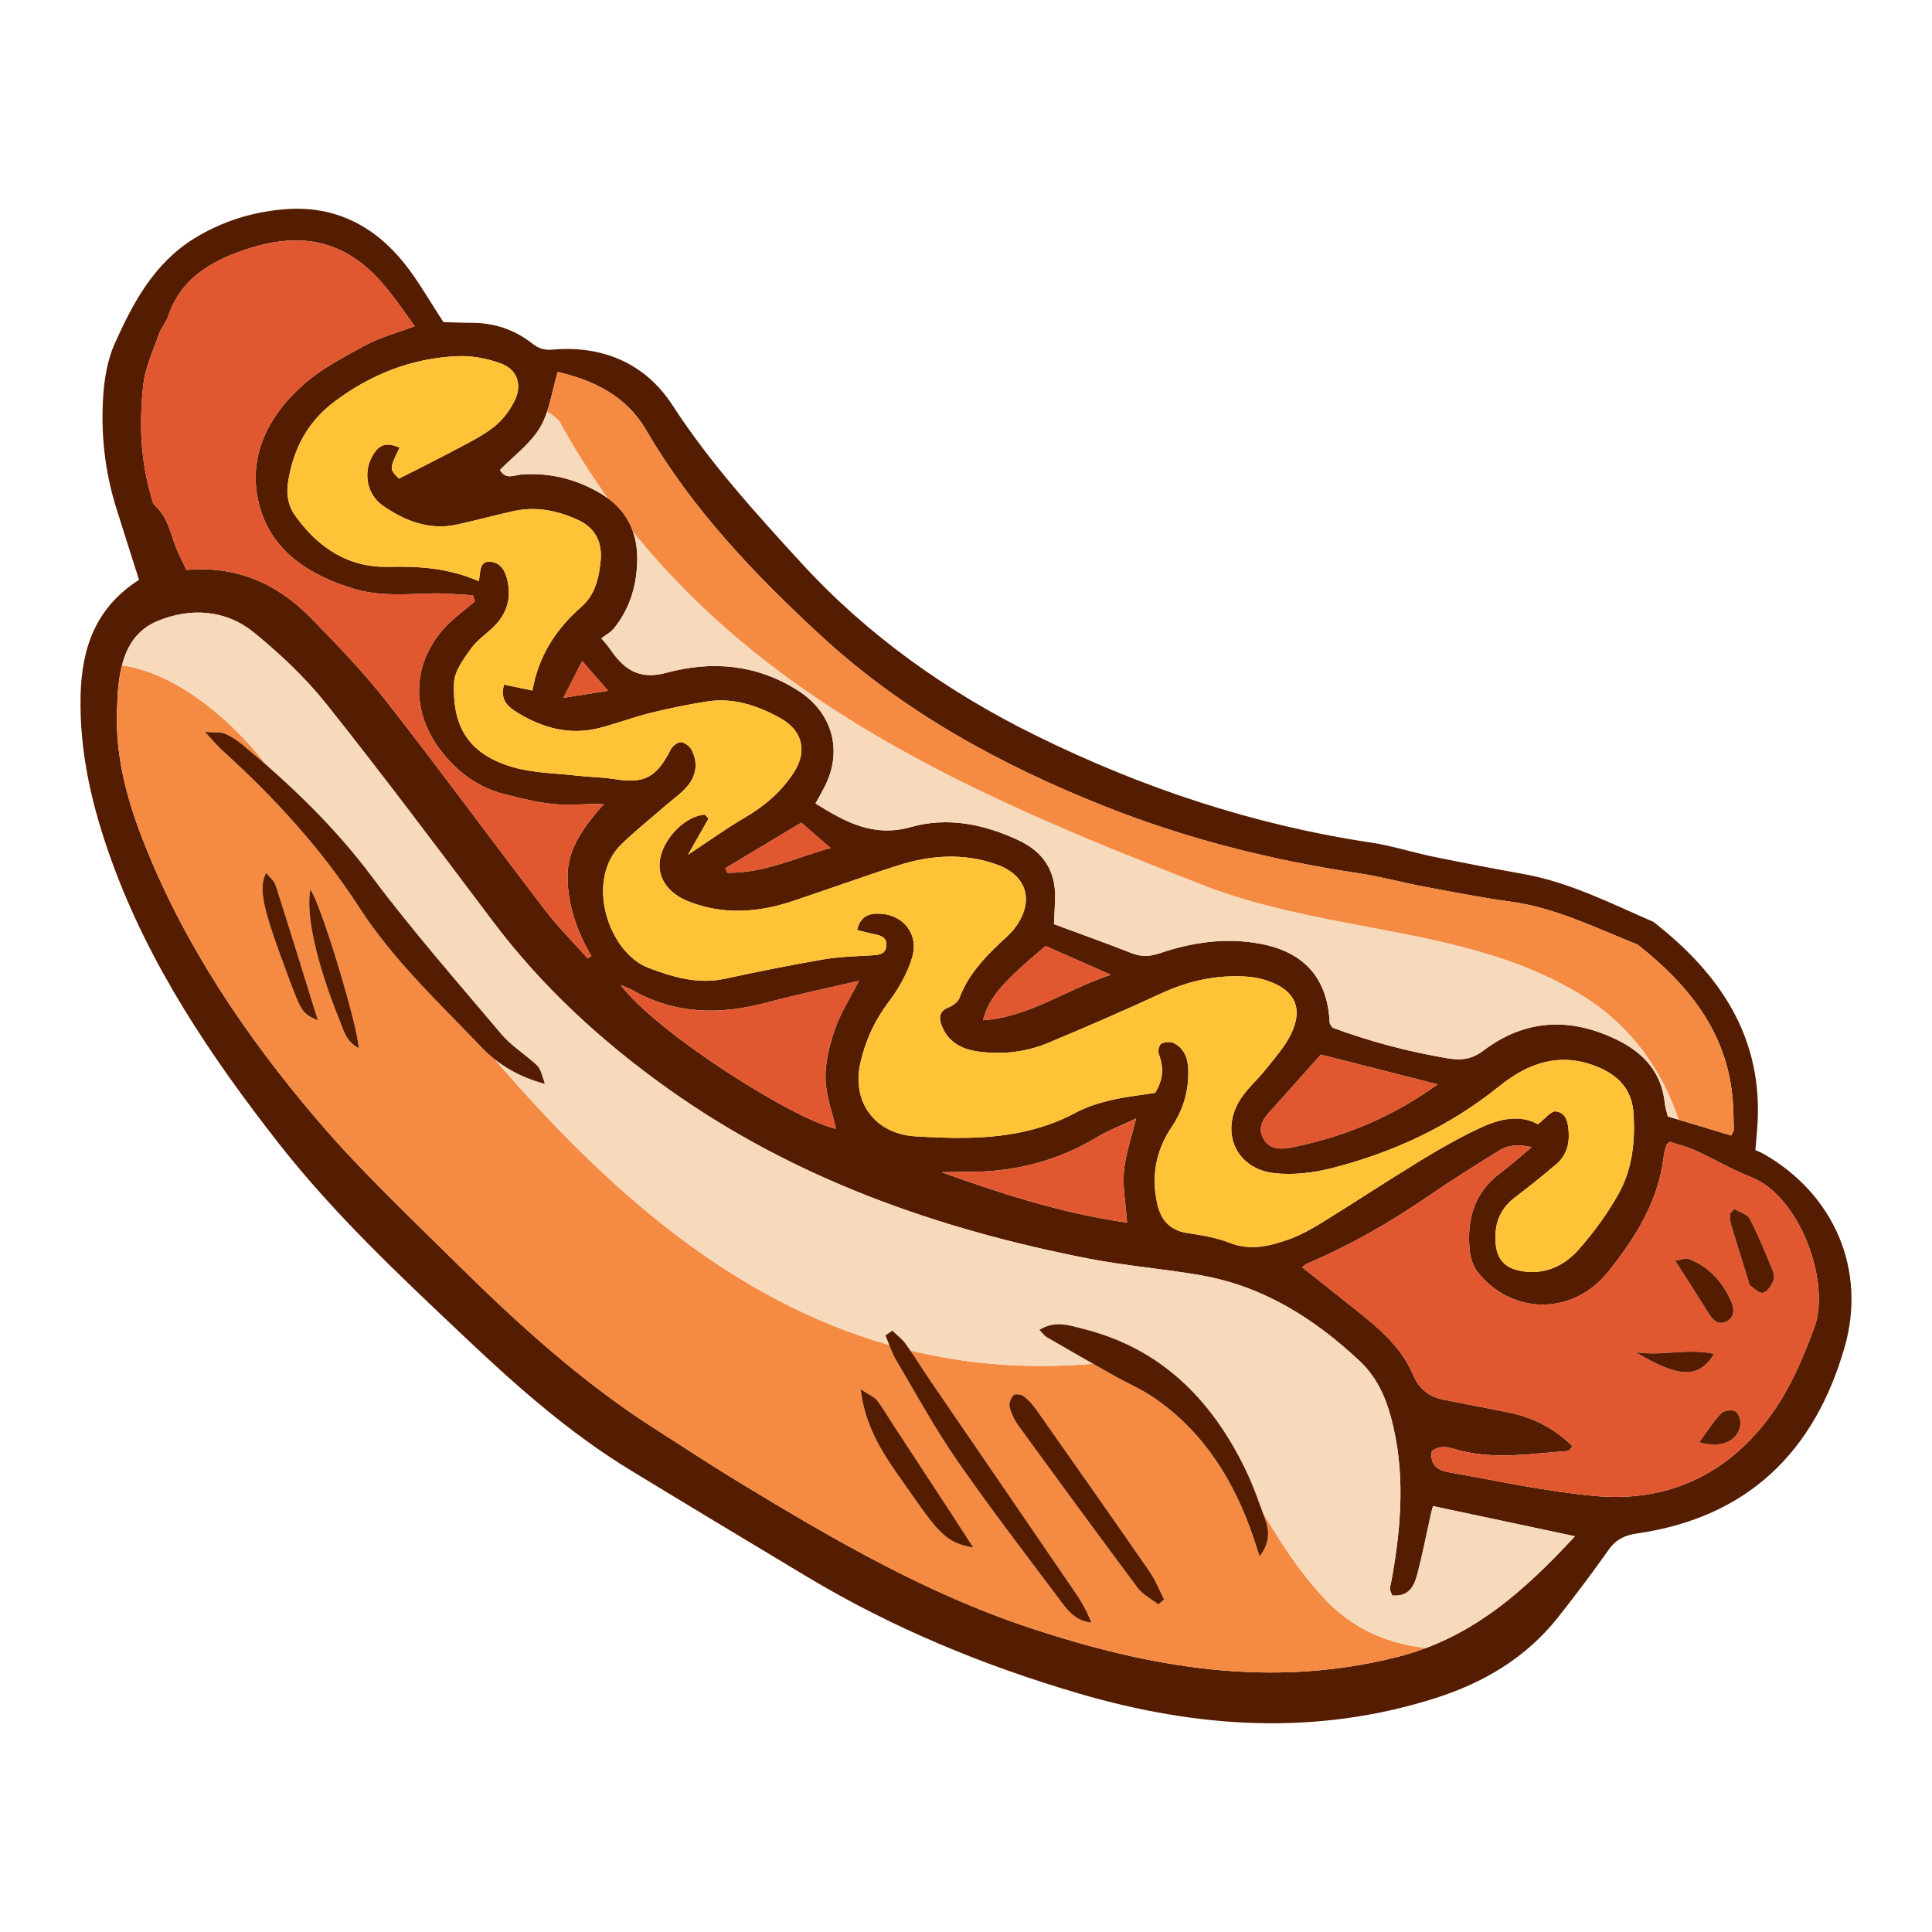 <?xml version="1.0" encoding="utf-8"?>
<!-- Generator: Adobe Illustrator 23.0.3, SVG Export Plug-In . SVG Version: 6.00 Build 0)  -->
<svg version="1.1" id="Layer_1" xmlns="http://www.w3.org/2000/svg" xmlns:xlink="http://www.w3.org/1999/xlink" x="0px" y="0px"
	 viewBox="0 0 1200 1200" enable-background="new 0 0 1200 1200" xml:space="preserve">
<g>
	<path fill="#541C00" d="M86.36,360.148c-5.012-15.799-9.699-30.36-14.249-44.964c-7.082-22.731-9.597-46.133-7.967-69.737
		c0.747-10.823,2.725-22.204,7.107-32.007c11.381-25.461,24.507-50.018,49.571-65.443c17.591-10.825,36.953-16.647,57.096-18.106
		c29.882-2.165,54.399,10.257,72.942,33.346c8.959,11.156,16.011,23.845,24.584,36.837c5.104,0.132,11.241,0.412,17.379,0.423
		c13.926,0.025,26.538,4.091,37.46,12.66c3.989,3.13,7.435,4.49,12.886,4.003c31.288-2.795,57.759,8.688,74.503,34.513
		c23.182,35.754,51.504,66.849,80.014,97.979c41.382,45.184,90.615,79.982,145.292,106.99
		c66.223,32.712,135.646,55.795,208.929,66.76c12.757,1.909,25.172,6,37.844,8.604c18.772,3.858,37.598,7.479,56.462,10.855
		c28.708,5.137,54.412,18.295,80.771,29.735c41.578,32.425,68.578,72.216,64.499,127.698c-0.313,4.249-0.701,8.493-1.164,14.06
		c1.631,0.748,3.453,1.419,5.116,2.368c43.639,24.929,64.085,71.782,50.312,119.93c-18.595,65.008-60.144,105.786-128.638,115.747
		c-7.671,1.116-13.24,3.566-17.828,10.028c-10.27,14.468-20.891,28.715-31.95,42.59c-19.782,24.821-45.974,40.227-75.852,49.737
		c-74.026,23.562-147.794,18.636-221.195-2.836c-59.199-17.317-115.884-40.7-168.894-72.505
		c-36.63-21.978-73.239-43.993-109.723-66.211c-37.547-22.866-70.346-51.835-102.095-81.857
		c-40.801-38.581-81.903-77.007-116.639-121.411c-42.139-53.866-80.141-110.393-103.59-175.191
		c-11.939-32.99-20.112-67.015-19.288-102.721C50.74,402.448,59.407,377.365,86.36,360.148z M864.681,990.975
		c-0.807-2.324-1.463-3.261-1.365-4.111c0.271-2.354,0.898-4.664,1.312-7.003c5.893-33.344,8.28-66.591-0.771-99.902
		c-3.624-13.337-9.288-25.145-19.405-34.647c-28.188-26.473-60.011-46.461-98.685-53.228c-23.132-4.047-46.678-5.844-69.705-10.35
		c-93.725-18.338-182.527-49.523-261.011-105.39c-41.207-29.332-78.293-63.335-108.925-104.035
		c-34.051-45.243-68.021-90.574-103.284-134.865c-13.037-16.374-28.659-31.115-44.906-44.393
		c-17.708-14.472-39.626-15.807-60.093-7.303c-19.045,7.913-23.413,26.575-24.785,45.557c-0.103,1.435-0.038,2.882-0.143,4.317
		c-2.185,29.937,4.993,58.355,15.677,85.752c25.215,64.657,63.58,121.609,108.234,174.006
		c26.705,31.335,56.888,59.769,86.219,88.787c38.266,37.856,78.023,74.059,123.6,103.216c17.792,11.382,35.445,22.998,53.5,33.95
		c57.502,34.881,115.523,68.627,179.916,89.91c74.475,24.615,149.076,37.741,227.578,18.019
		c47.084-11.829,79.395-41.506,110.613-75.054c-29.672-6.313-58.526-12.452-88.183-18.761c-0.229,0.861-0.894,3.069-1.396,5.314
		c-2.722,12.172-5.079,24.439-8.22,36.501C878.513,984.711,875.469,991.938,864.681,990.975z M330.692,428.901
		c3.753-21.354,14.553-38.212,30.702-52.272c8.226-7.162,10.754-18.064,11.705-28.748c1.045-11.746-3.801-20.439-14.894-25.342
		c-12.614-5.575-25.627-8.107-39.278-5.072c-11.709,2.603-23.299,5.742-35.014,8.319c-17.235,3.792-32.354-2.179-46.073-11.685
		c-10.11-7.005-12.384-20.638-6.515-30.929c4.146-7.27,8.701-8.661,16.87-5.15c-6.406,13.315-6.406,13.315-0.383,19.257
		c12.269-6.258,24.212-12.132,35.941-18.409c8.011-4.288,16.365-8.34,23.356-13.994c5.366-4.34,10.022-10.478,12.889-16.775
		c4.417-9.699,0.91-18.819-9.004-22.398c-8.341-3.011-17.735-4.84-26.552-4.481c-28.596,1.165-54.298,11.284-77.095,28.539
		c-16.573,12.545-25.384,29.619-28.453,49.968c-1.131,7.5,0.05,14.378,4.453,20.547c14.237,19.947,32.998,32.392,58.1,31.781
		c18.897-0.46,37.264,0.8,55.887,8.894c1.324-5.34,0.041-12.851,7.513-12.033c6.548,0.717,9.223,6.268,10.471,12.253
		c2.232,10.708-0.59,20.012-8.277,27.71c-4.745,4.752-10.673,8.577-14.481,13.945c-4.571,6.443-10.25,13.966-10.554,21.227
		c-1.018,24.269,6.571,43.408,35.617,52.172c13.082,3.947,27.365,3.977,41.127,5.581c7.599,0.886,15.325,0.873,22.857,2.102
		c18.49,3.018,26.091-0.896,34.913-18.225c1.107-2.174,4.087-4.697,6.201-4.7c2.261-0.002,5.425,2.291,6.625,4.454
		c4.415,7.956,3.282,16.071-2.38,22.834c-3.94,4.708-9.224,8.291-13.911,12.373c-9.026,7.861-18.428,15.333-27.01,23.652
		c-23.08,22.374-8.124,67.453,16.729,76.851c15.57,5.888,30.776,10.362,47.605,6.741c20.149-4.336,40.364-8.435,60.672-11.932
		c9.887-1.703,20.039-1.979,30.091-2.555c4.61-0.264,9.173-0.487,9.393-6.268c0.22-5.808-4.711-6.288-8.979-7.18
		c-2.967-0.62-5.885-1.483-9.207-2.336c2.181-9.086,8.035-10.457,14.563-10.079c14.413,0.834,23.919,12.854,19.605,27.243
		c-2.95,9.838-8.398,19.413-14.639,27.659c-8.645,11.423-14.281,23.774-17.433,37.505c-5.639,24.566,8.998,44.302,34.074,45.854
		c7.658,0.474,15.332,0.816,23.004,0.931c26.704,0.402,52.622-2.744,76.714-15.672c6.675-3.582,14.199-5.947,21.61-7.7
		c9.253-2.189,18.792-3.168,27.613-4.575c5.235-8.385,5.374-16.069,2.27-24.26c-0.665-1.756,0.237-5.589,1.558-6.278
		c2.146-1.12,5.729-1.404,7.834-0.331c6.66,3.395,8.8,9.749,8.956,16.861c0.281,12.85-3.096,24.474-10.376,35.277
		c-9.848,14.617-12.823,30.883-8.782,48.142c2.267,9.684,7.772,15.999,18.355,17.615c8.986,1.372,18.204,2.865,26.588,6.162
		c12.79,5.03,24.647,2.047,36.411-2.1c7.17-2.527,14.023-6.302,20.523-10.318c20.795-12.845,41.207-26.314,62.072-39.042
		c11.854-7.231,24.003-14.128,36.57-19.995c11.883-5.547,24.538-8.525,35.782-2.226c4.413-3.341,8.11-8.357,11.141-7.983
		c6.781,0.839,7.679,7.529,8.004,13.497c0.416,7.653-1.978,14.384-7.792,19.343c-8.38,7.147-17.007,14.024-25.764,20.708
		c-9.805,7.486-12.97,17.465-11.766,29.225c0.956,9.341,5.88,14.512,15.343,16.297c14.685,2.769,26.99-2.873,36.182-13.305
		c9.459-10.733,18.115-22.556,25.015-35.064c8.233-14.926,10.037-31.719,9.07-48.879c-0.88-15.606-9.463-24.337-23.104-29.754
		c-22.796-9.053-42.381-2.151-60.212,12.227c-31.199,25.158-66.687,41.575-105.263,51.233c-10.962,2.745-22.911,4.023-34.097,2.894
		c-24.001-2.421-34.515-25.282-21.664-45.772c4.276-6.818,10.729-12.234,15.763-18.624c5.605-7.116,11.937-14.03,15.807-22.065
		c7.843-16.284,2.239-27.584-15.155-33.272c-3.617-1.183-7.453-1.995-11.242-2.298c-19.09-1.525-37.052,2.381-54.471,10.439
		c-23.057,10.667-46.392,20.758-69.828,30.573c-13.967,5.849-28.812,7.47-43.83,5.4c-9.993-1.377-18.413-5.81-22.349-15.821
		c-1.876-4.772-1.991-9.253,4.317-11.659c2.63-1.003,5.716-3.372,6.644-5.85c5.054-13.5,14.304-23.727,24.471-33.385
		c3.475-3.301,7.261-6.425,10.08-10.239c12.294-16.636,7.293-32.702-11.935-39.383c-20.372-7.078-40.743-5.647-60.815,0.763
		c-21.932,7.004-43.583,14.881-65.426,22.169c-21.557,7.192-43.309,8.707-64.837,0.142c-13.233-5.264-19.581-15.528-17.481-26.493
		c2.535-13.236,15.607-26.33,27.495-27.376c0.581-0.051,1.278,1.205,2.544,2.48c-4.104,7.23-8.35,14.711-12.763,22.486
		c12.367-8.16,23.48-16.193,35.265-23.077c12.291-7.181,22.759-16.123,30.449-27.969c8.73-13.447,5.353-26.292-8.473-33.925
		c-14.145-7.809-29.118-12.817-45.504-10.246c-11.793,1.85-23.533,4.257-35.121,7.128c-10.699,2.65-21.068,6.62-31.752,9.346
		c-18.347,4.682-35.227-0.027-50.894-9.629c-5.638-3.456-10.968-7.829-8.196-17.348C318.783,426.42,324.136,427.535,330.692,428.901
		z M654.628,574.009c16.616,6.164,32.384,11.756,47.932,17.908c6.161,2.438,11.354,2.335,17.813,0.15
		c20.194-6.833,41.01-9.875,62.366-5.89c27.434,5.12,41.89,21.535,43.14,48.979c0.038,0.843,0.857,1.651,1.657,3.1
		c22.952,8.498,46.911,14.953,71.615,19.08c8.63,1.442,15.062,0.627,22.353-4.874c25.875-19.527,53.83-20.731,82.674-6.717
		c16.557,8.045,27.835,20.2,29.852,39.378c0.294,2.794,1.227,5.521,1.874,8.323c13.49,4.055,26.517,7.971,39.398,11.843
		c0.851-1.825,1.597-2.677,1.584-3.518c-0.092-5.756-0.171-11.522-0.57-17.263c-2.971-42.721-27.227-72.604-59.161-97.828
		c-25.801-10.196-50.71-22.826-78.757-26.635c-18.02-2.448-35.903-5.97-53.788-9.329c-13.65-2.564-27.106-6.296-40.822-8.35
		c-53.788-8.054-106.048-21.123-156.81-41.225c-64.945-25.717-125.574-58.842-176.849-106.094
		c-41.193-37.961-80.148-78.716-108.749-127.87c-12.496-21.476-32.883-31.005-54.972-36.154
		c-3.733,12.438-5.163,24.859-11.025,34.617c-6.076,10.115-16.448,17.649-24.867,26.236c3.699,6.404,8.833,3.182,13.203,2.848
		c17.837-1.36,34.362,2.874,49.563,11.905c15.304,9.092,22.68,23,22.513,40.777c-0.149,15.811-4.414,30.362-14.409,42.827
		c-2.047,2.554-5.22,4.205-7.874,6.273c4.009,4.447,5.272,6.444,6.648,8.359c8.42,11.72,17.716,17.354,33.825,12.989
		c28.189-7.64,56.058-5.259,81.708,11.083c20.845,13.28,27.873,36.438,16.976,58.767c-1.821,3.732-3.955,7.31-6.146,11.328
		c18.624,11.674,36.09,21.188,59.347,14.631c22.837-6.439,45.685-1.755,67.19,8.449c15.001,7.119,22.574,18.803,22.29,35.444
		C655.269,562.307,654.942,567.056,654.628,574.009z M1037.077,709.122c-1.423,1.422-1.95,1.702-2.056,2.096
		c-0.62,2.287-1.391,4.573-1.657,6.91c-3.181,27.896-17.588,50.566-34.437,71.716c-21.702,27.242-59.701,27.201-81.071,0.34
		c-2.804-3.524-4.487-8.64-4.958-13.198c-1.99-19.251,2.547-36.165,19.01-48.397c6.03-4.48,11.612-9.563,19.45-16.076
		c-8.921-2.074-14.874-1.185-20.191,2.117c-14.223,8.831-28.48,17.648-42.257,27.146c-24.133,16.639-49.328,31.266-76.313,42.774
		c-1.877,0.8-3.456,2.297-3.816,2.543c11.224,8.917,22.094,17.557,32.971,26.191c14.357,11.397,28.555,23.245,35.877,40.502
		c3.868,9.117,9.893,13.711,18.834,15.545c13.613,2.792,27.302,5.213,40.904,8.051c15.157,3.162,28.352,9.913,39.455,21.053
		c-1.719,1.646-2.331,2.764-3.018,2.813c-21.919,1.546-43.794,5.297-65.793-0.014c-6.073-1.466-12.843-4.741-18.706,0.24
		c-1.398,10.079,5.547,12.145,12.206,13.304c29.724,5.172,59.358,11.74,89.327,14.419c42.375,3.787,78.326-11.343,105.177-45.053
		c14.152-17.767,23.117-38.291,30.944-59.713c10.228-27.991-8.874-81.607-39.633-93.436c-11.596-4.459-22.372-11.008-33.722-16.166
		C1048.1,712.327,1042.135,710.835,1037.077,709.122z M294.946,373.475c-0.398-1.251-0.795-2.503-1.193-3.754
		c-8.519-0.413-17.051-1.354-25.553-1.127c-16.302,0.436-32.619,1.906-48.568-2.939c-27.013-8.204-50.401-22.837-58.242-50.681
		c-8.41-29.866,4.44-55.996,26.925-75.96c11.278-10.013,25.203-17.31,38.624-24.553c9.153-4.94,19.504-7.657,30.638-11.867
		c-10.789-14.814-20.172-29.748-34.796-40.433c-22.483-16.425-46.806-15.234-71.423-6.809c-20.991,7.184-39.21,18.138-46.906,40.981
		c-1.361,4.039-4.469,7.484-5.87,11.516c-3.6,10.365-8.469,20.714-9.622,31.415c-2.419,22.458-1.871,45.079,4.439,67.123
		c0.781,2.731,1.156,6.219,3.029,7.888c8.882,7.921,9.749,19.556,14.445,29.382c1.589,3.325,3.153,6.662,4.89,10.335
		c31.093-2.764,56.419,8.465,77.208,29.695c16.407,16.754,32.79,33.753,47.213,52.185c33.401,42.686,65.446,86.43,98.41,129.462
		c8.068,10.532,17.555,19.976,26.39,29.92c0.789-0.477,1.579-0.954,2.368-1.431c-8.935-15.102-14.579-31.215-14.833-48.644
		c-0.267-18.316,10.444-31.943,22.711-46.001c-11.878,0.163-21.903,1.149-31.74,0.2c-9.956-0.961-19.798-3.548-29.563-5.938
		c-16.512-4.043-29.609-13.675-39.851-26.87c-21.361-27.516-17.539-61.026,9.035-83.25
		C287.049,380.028,291.001,376.756,294.946,373.475z M385.511,611.8c22.496,29.842,107.776,83.751,133.733,89.311
		c-2.241-10.009-6.293-20.576-6.505-31.22c-0.204-10.24,2.476-20.937,5.889-30.738c3.492-10.028,9.412-19.21,14.867-29.938
		c-19.792,4.626-38.51,8.468-56.927,13.428c-28.878,7.778-56.768,7.558-83.476-7.509C391.198,614.065,389.097,613.362,385.511,611.8
		z M892.974,673.504c-25.585-6.514-49.524-12.609-72.56-18.474c-9.731,10.9-18.9,21.189-28.09,31.459
		c-5.415,6.052-12.644,12.185-7.384,21.088c4.73,8.006,13.62,5.908,20.901,4.349C836.945,705.269,865.73,693.132,892.974,673.504z
		 M705.583,694.771c-8.967,4.232-17.006,7.23-24.232,11.58c-24.981,15.037-52.014,21.78-80.992,21.475
		c-2.877-0.03-5.755,0.069-8.633,0.119c-2.272,0.04-4.543,0.098-6.815,0.148c37.629,13.52,75.28,25.623,115.14,31.302
		c-0.862-11.947-2.821-22.025-1.96-31.857C698.991,717.264,702.602,707.228,705.583,694.771z M649.444,587.578
		c-27.407,23.069-34.957,31.866-38.893,46.099c28.573-1.893,50.878-18.709,79.4-28.228
		C674.209,598.504,661.74,593.003,649.444,587.578z M497.711,510.975c-17.281,10.362-32.194,19.303-47.107,28.245
		c0.365,0.957,0.729,1.913,1.094,2.87c22.822,0.422,43.173-9.598,64.161-15.368C508.984,520.757,502.949,515.52,497.711,510.975z
		 M377.665,429.022c-6.328-7.268-10.528-12.092-16.063-18.448c-4.181,8.188-7.468,14.626-11.679,22.872
		C359.887,431.857,367.186,430.693,377.665,429.022z"/>
	<path fill="#F58A43" d="M817.481,987.103c-12.166-13.609-22.77-30.431-33.18-47.637c0.553,1.525,1.106,3.051,1.662,4.572
		c2.677,7.329,2.53,14.799-3.632,22.599c-1.257-3.912-2.452-7.846-3.78-11.733c-11.883-34.768-30.367-64.985-61.086-86.296
		c-8.202-5.69-17.568-9.686-26.31-14.617c-4.014-2.264-7.994-4.59-11.999-6.87c-1.584,0.068-3.163,0.124-4.796,0.292
		c-38.962,2.873-75.138-0.402-108.982-8.584c4.211,6.153,8.174,12.486,12.384,18.644c30.052,43.957,60.18,87.862,90.202,131.841
		c3.899,5.712,7.331,11.743,9.871,18.508c-8.878-0.88-13.931-6.612-18.359-12.518c-21.868-29.167-44.137-58.073-64.896-88.019
		c-13.908-20.062-25.651-41.637-38.084-62.699c-1.701-2.881-2.956-6.026-4.17-9.195C454.4,807.574,376.32,738.296,307.133,657.79
		c-2.92-2.322-5.656-4.826-8.221-7.509c-26.502-27.722-54.773-54.17-75.706-86.574c-23.679-36.655-52.721-68.277-84.865-97.381
		c-3.073-2.782-5.725-6.03-11.049-11.699c6.513,0.471,9.788-0.036,12.372,1.069c3.909,1.672,7.634,4.11,10.923,6.842
		c5.031,4.181,9.977,8.437,14.878,12.732c-0.207-0.269-0.414-0.54-0.62-0.809c-19.99-25.89-54.106-56.196-89.085-61.198
		c-1.479,5.743-2.255,11.872-2.701,18.041c-0.104,1.435-0.039,2.882-0.143,4.317c-2.185,29.936,4.993,58.355,15.677,85.753
		c25.215,64.657,63.581,121.609,108.234,174.005c26.705,31.335,56.888,59.769,86.219,88.787
		c38.266,37.856,78.023,74.06,123.6,103.216c17.792,11.382,35.446,22.998,53.501,33.95c57.502,34.881,115.523,68.627,179.916,89.91
		c74.474,24.615,149.076,37.741,227.578,18.019c6.258-1.572,12.24-3.481,18.009-5.651
		C859.961,1020.619,836.518,1010.503,817.481,987.103z M178.958,606.389c-15.974-42.715-18.526-53.974-13.711-64.255
		c2.277,2.864,5.074,4.974,5.945,7.699c8.816,27.561,17.318,55.222,26.251,83.961C187.681,629.405,187.396,628.955,178.958,606.389z
		 M222.77,650.926c-7.666-3.723-9.244-10.851-11.836-17.209c-13.932-34.177-21.229-65.549-18.136-81.204
		C199.531,561.871,222.327,637.525,222.77,650.926z M565.95,927.733c-12.998-18.83-28.132-36.998-31.34-64.813
		c5.399,3.607,8.457,4.784,10.201,6.996c3.546,4.5,6.366,9.57,9.517,14.385c12.865,19.657,25.751,39.3,38.608,58.961
		c3.365,5.145,6.655,10.338,11.561,17.967C589.322,958.324,584.567,954.703,565.95,927.733z M719.492,996.561
		c-4.327-3.391-9.648-6.041-12.825-10.293c-24.977-33.428-49.597-67.123-74.153-100.863c-2.496-3.43-4.447-7.551-5.456-11.647
		c-0.538-2.178,0.889-5.586,2.586-7.28c0.961-0.959,4.824-0.299,6.39,0.912c2.978,2.303,5.571,5.295,7.757,8.401
		c23.481,33.363,46.945,66.737,70.153,100.289c3.679,5.319,6.067,11.53,9.052,17.328C721.828,994.46,720.661,995.51,719.492,996.561
		z"/>
	<path fill="#F7D9BC" d="M890.07,935.445c-0.228,0.861-0.894,3.069-1.396,5.314c-2.722,12.173-5.079,24.439-8.22,36.502
		c-1.941,7.45-4.985,14.677-15.773,13.714c-0.808-2.324-1.463-3.261-1.365-4.111c0.272-2.354,0.898-4.664,1.312-7.004
		c5.893-33.344,8.28-66.591-0.771-99.902c-3.623-13.337-9.287-25.145-19.405-34.647c-28.188-26.473-60.011-46.461-98.686-53.228
		c-23.131-4.047-46.677-5.844-69.705-10.35c-93.725-18.338-182.527-49.523-261.011-105.39
		c-41.206-29.332-78.293-63.335-108.925-104.035c-34.051-45.244-68.021-90.575-103.284-134.865
		c-13.037-16.374-28.659-31.115-44.906-44.393c-17.708-14.472-39.626-15.807-60.093-7.303c-12.855,5.341-19.01,15.587-22.084,27.516
		c34.979,5.001,69.095,35.307,89.085,61.198c0.207,0.268,0.414,0.54,0.62,0.809c23.919,20.96,46.198,43.437,65.512,69.262
		c25.246,33.757,53.181,65.521,80.379,97.786c5.492,6.515,12.923,11.399,19.486,17.004c4.419,3.774,4.439,3.751,7.553,13.854
		c-12.399-3.307-22.647-8.537-31.263-15.386C376.32,738.296,454.4,807.574,552.325,835.391c-0.762-1.988-1.511-3.984-2.335-5.935
		c1.416-0.986,2.831-1.972,4.247-2.958c2.8,2.729,6.058,5.129,8.308,8.254c0.966,1.343,1.898,2.711,2.832,4.076
		c33.845,8.182,70.021,11.457,108.982,8.584c1.632-0.168,3.212-0.224,4.796-0.292c-9.708-5.526-19.42-11.043-29.081-16.649
		c-1.455-0.845-2.478-2.435-4.468-4.458c9.65-5.925,18.099-2.886,26.766-0.731c48.262,12,79.746,43.504,100.88,86.824
		c4.302,8.817,7.688,18.099,11.048,27.359c10.41,17.206,21.014,34.028,33.18,47.637c19.037,23.401,42.48,33.516,68.168,36.507
		c37.629-14.157,65.536-40.315,92.604-69.404C948.582,947.894,919.727,941.755,890.07,935.445z"/>
	<path fill="#FEC337" d="M330.692,428.901c-6.556-1.366-11.908-2.482-17.615-3.671c-2.773,9.519,2.558,13.893,8.196,17.348
		c15.667,9.601,32.548,14.311,50.894,9.629c10.684-2.726,21.053-6.696,31.752-9.346c11.588-2.871,23.328-5.278,35.121-7.128
		c16.386-2.571,31.359,2.437,45.504,10.246c13.826,7.633,17.203,20.478,8.473,33.925c-7.69,11.846-18.158,20.789-30.449,27.969
		c-11.784,6.884-22.898,14.916-35.265,23.077c4.413-7.775,8.659-15.256,12.763-22.486c-1.266-1.275-1.962-2.531-2.544-2.48
		c-11.888,1.046-24.96,14.14-27.495,27.376c-2.1,10.966,4.248,21.229,17.481,26.493c21.528,8.565,43.28,7.05,64.837-0.142
		c21.843-7.288,43.494-15.165,65.426-22.169c20.072-6.41,40.443-7.841,60.815-0.763c19.228,6.681,24.229,22.747,11.935,39.383
		c-2.819,3.814-6.605,6.938-10.08,10.239c-10.167,9.658-19.417,19.885-24.471,33.385c-0.928,2.478-4.014,4.847-6.644,5.85
		c-6.307,2.406-6.193,6.888-4.317,11.659c3.936,10.011,12.356,14.444,22.349,15.821c15.018,2.07,29.864,0.449,43.83-5.4
		c23.435-9.814,46.771-19.906,69.828-30.573c17.419-8.058,35.381-11.964,54.471-10.439c3.789,0.303,7.625,1.115,11.242,2.298
		c17.394,5.688,22.999,16.988,15.155,33.272c-3.87,8.035-10.202,14.949-15.807,22.065c-5.034,6.39-11.487,11.805-15.763,18.624
		c-12.85,20.49-2.337,43.351,21.664,45.772c11.185,1.129,23.134-0.149,34.097-2.894c38.576-9.659,74.064-26.076,105.263-51.233
		c17.831-14.378,37.416-21.28,60.212-12.227c13.641,5.417,22.224,14.148,23.104,29.754c0.967,17.16-0.837,33.953-9.07,48.879
		c-6.9,12.508-15.555,24.33-25.015,35.064c-9.192,10.431-21.497,16.074-36.182,13.305c-9.462-1.784-14.386-6.956-15.343-16.297
		c-1.204-11.76,1.96-21.74,11.766-29.225c8.756-6.685,17.383-13.561,25.764-20.708c5.814-4.959,8.208-11.691,7.792-19.343
		c-0.325-5.968-1.223-12.658-8.004-13.497c-3.03-0.375-6.728,4.642-11.141,7.983c-11.244-6.298-23.899-3.321-35.782,2.226
		c-12.567,5.867-24.716,12.764-36.57,19.995c-20.865,12.728-41.277,26.196-62.072,39.042c-6.501,4.015-13.353,7.79-20.523,10.318
		c-11.763,4.147-23.621,7.13-36.411,2.1c-8.385-3.297-17.602-4.79-26.588-6.162c-10.583-1.616-16.088-7.931-18.355-17.615
		c-4.041-17.259-1.066-33.525,8.782-48.142c7.28-10.803,10.657-22.427,10.376-35.277c-0.156-7.112-2.296-13.466-8.956-16.861
		c-2.105-1.073-5.688-0.789-7.834,0.331c-1.321,0.689-2.224,4.522-1.558,6.278c3.104,8.191,2.965,15.875-2.27,24.26
		c-8.822,1.407-18.361,2.386-27.613,4.575c-7.411,1.753-14.935,4.118-21.61,7.7c-24.092,12.928-50.011,16.074-76.714,15.672
		c-7.672-0.116-15.345-0.457-23.004-0.931c-25.076-1.552-39.714-21.288-34.074-45.854c3.152-13.731,8.788-26.082,17.433-37.505
		c6.241-8.247,11.689-17.822,14.639-27.659c4.314-14.388-5.193-26.409-19.605-27.243c-6.528-0.378-12.382,0.993-14.563,10.079
		c3.322,0.853,6.239,1.716,9.207,2.336c4.268,0.892,9.199,1.372,8.979,7.18c-0.219,5.781-4.783,6.003-9.393,6.268
		c-10.052,0.577-20.204,0.852-30.091,2.555c-20.308,3.497-40.523,7.596-60.672,11.932c-16.829,3.622-32.035-0.853-47.605-6.741
		c-24.853-9.398-39.808-54.477-16.729-76.851c8.582-8.319,17.984-15.791,27.01-23.652c4.687-4.082,9.971-7.665,13.911-12.373
		c5.662-6.764,6.794-14.878,2.38-22.834c-1.2-2.163-4.365-4.456-6.625-4.454c-2.114,0.002-5.095,2.526-6.201,4.7
		c-8.823,17.329-16.424,21.243-34.913,18.225c-7.532-1.23-15.258-1.217-22.857-2.102c-13.762-1.604-28.045-1.634-41.127-5.581
		c-29.046-8.764-36.634-27.903-35.617-52.172c0.304-7.261,5.984-14.785,10.554-21.227c3.809-5.368,9.736-9.193,14.481-13.945
		c7.687-7.698,10.51-17.002,8.277-27.71c-1.248-5.985-3.923-11.536-10.471-12.253c-7.472-0.818-6.189,6.693-7.513,12.033
		c-18.622-8.094-36.99-9.354-55.887-8.894c-25.102,0.611-43.863-11.834-58.1-31.781c-4.403-6.169-5.584-13.046-4.453-20.547
		c3.068-20.349,11.879-37.424,28.453-49.968c22.797-17.255,48.499-27.374,77.095-28.539c8.817-0.359,18.211,1.47,26.552,4.481
		c9.914,3.579,13.42,12.7,9.004,22.398c-2.867,6.297-7.523,12.436-12.889,16.775c-6.991,5.654-15.346,9.706-23.356,13.994
		c-11.729,6.277-23.672,12.151-35.941,18.409c-6.023-5.942-6.023-5.942,0.383-19.257c-8.169-3.511-12.724-2.121-16.87,5.15
		c-5.869,10.291-3.595,23.924,6.515,30.929c13.718,9.506,28.837,15.477,46.073,11.685c11.714-2.577,23.305-5.716,35.014-8.319
		c13.651-3.035,26.665-0.503,39.278,5.072c11.093,4.903,15.939,13.596,14.894,25.342c-0.951,10.684-3.479,21.586-11.705,28.748
		C345.245,390.689,334.444,407.548,330.692,428.901z"/>
	<path fill="#F7D9BC" d="M339.785,255.692c-1.177,3.517-2.556,6.875-4.401,9.946c-6.076,10.114-16.449,17.649-24.867,26.236
		c3.699,6.404,8.832,3.182,13.204,2.848c17.836-1.36,34.361,2.874,49.562,11.905c1.547,0.919,2.957,1.922,4.343,2.939
		c-10.683-14.919-20.73-30.715-29.984-47.607C346.003,259.674,343.218,257.573,339.785,255.692z"/>
	<path fill="#F7D9BC" d="M983.779,618.886c-69.38-43.107-151.95-38.273-231.577-67.245
		c-135.26-52.452-268.065-108.29-359.156-221.67c1.867,5.302,2.809,11.111,2.749,17.435c-0.149,15.811-4.414,30.362-14.409,42.827
		c-2.048,2.554-5.22,4.205-7.874,6.273c4.009,4.447,5.271,6.444,6.648,8.359c8.42,11.72,17.716,17.354,33.825,12.989
		c28.188-7.64,56.058-5.259,81.708,11.082c20.845,13.281,27.874,36.438,16.976,58.767c-1.821,3.732-3.955,7.31-6.146,11.328
		c18.624,11.674,36.09,21.189,59.348,14.631c22.837-6.439,45.685-1.755,67.19,8.449c15.002,7.119,22.574,18.803,22.289,35.444
		c-0.082,4.753-0.408,9.502-0.722,16.455c16.616,6.163,32.384,11.756,47.932,17.907c6.161,2.438,11.354,2.335,17.813,0.15
		c20.194-6.833,41.011-9.875,62.366-5.89c27.434,5.12,41.89,21.535,43.139,48.979c0.039,0.843,0.857,1.651,1.657,3.101
		c22.952,8.499,46.911,14.953,71.615,19.08c8.63,1.442,15.063,0.627,22.353-4.875c25.876-19.527,53.83-20.731,82.675-6.717
		c16.556,8.045,27.835,20.2,29.852,39.378c0.294,2.794,1.226,5.521,1.874,8.323c2.324,0.699,4.568,1.373,6.867,2.064
		C1032.401,664.893,1013.841,637.936,983.779,618.886z"/>
	<path fill="#F58A43" d="M1017.155,586.68c-25.8-10.196-50.709-22.826-78.757-26.635c-18.02-2.448-35.903-5.97-53.787-9.329
		c-13.651-2.564-27.106-6.297-40.822-8.35c-53.788-8.054-106.048-21.123-156.81-41.225
		c-64.944-25.717-125.573-58.842-176.849-106.094c-41.193-37.962-80.148-78.716-108.748-127.87
		c-12.496-21.476-32.884-31.005-54.972-36.154c-2.559,8.523-4.062,17.015-6.624,24.671c3.433,1.881,6.218,3.982,7.856,6.268
		c9.254,16.891,19.301,32.688,29.984,47.607c7.443,5.462,12.571,12.308,15.421,20.403c91.092,113.38,223.897,169.218,359.156,221.67
		c79.627,28.972,162.197,24.138,231.577,67.245c30.062,19.051,48.621,46.007,58.991,76.625c11.042,3.319,21.87,6.574,32.531,9.779
		c0.851-1.824,1.598-2.677,1.584-3.518c-0.091-5.757-0.171-11.522-0.57-17.263C1073.346,641.787,1049.088,611.905,1017.155,586.68z"
		/>
	<path fill="#E15830" d="M1037.077,709.122c5.058,1.712,11.023,3.204,16.529,5.706c11.349,5.158,22.126,11.707,33.722,16.166
		c30.759,11.829,49.861,65.445,39.633,93.436c-7.827,21.422-16.792,41.946-30.944,59.713c-26.851,33.71-62.802,48.84-105.177,45.053
		c-29.969-2.678-59.603-9.246-89.327-14.419c-6.659-1.159-13.604-3.225-12.206-13.304c5.863-4.981,12.633-1.706,18.706-0.24
		c21.999,5.311,43.874,1.56,65.793,0.014c0.687-0.048,1.299-1.167,3.018-2.813c-11.103-11.141-24.298-17.892-39.455-21.053
		c-13.603-2.838-27.292-5.259-40.904-8.051c-8.941-1.834-14.966-6.428-18.834-15.545c-7.323-17.258-21.52-29.105-35.877-40.502
		c-10.877-8.634-21.747-17.274-32.971-26.191c0.36-0.246,1.94-1.742,3.816-2.543c26.985-11.508,52.18-26.134,76.313-42.774
		c13.777-9.499,28.034-18.315,42.257-27.146c5.317-3.302,11.27-4.191,20.191-2.117c-7.839,6.513-13.421,11.596-19.45,16.076
		c-16.463,12.232-21,29.146-19.01,48.397c0.471,4.558,2.154,9.674,4.958,13.198c21.369,26.862,59.368,26.902,81.071-0.34
		c16.849-21.151,31.257-43.82,34.437-71.716c0.267-2.338,1.038-4.623,1.657-6.91
		C1035.127,710.825,1035.654,710.545,1037.077,709.122z M1077.224,750.958c-0.918,0.954-1.835,1.908-2.753,2.861
		c0.219,2.263,0.078,4.635,0.718,6.772c3.408,11.378,7.006,22.7,10.557,34.035c0.426,1.36,0.577,3.182,1.53,3.928
		c2.399,1.877,5.462,4.821,7.737,4.415c2.408-0.43,4.756-3.965,6.096-6.659c0.939-1.889,0.84-4.926,0.006-6.959
		c-4.472-10.894-8.902-21.851-14.311-32.286C1085.296,754.156,1080.507,752.947,1077.224,750.958z M1040.513,783.034
		c7.63,11.956,14.054,21.832,20.265,31.84c2.694,4.341,5.706,8.554,11.309,5.999c5.484-2.501,5.186-8.006,3.182-12.514
		c-5.422-12.203-13.883-21.715-26.73-26.501C1047.088,781.318,1045.066,782.308,1040.513,783.034z M1015.923,839.853
		c26.405,15.771,39.265,16.791,48.686,1.052C1047.835,837.288,1031.713,842.514,1015.923,839.853z M1055.452,895.837
		c13.897,4.01,23.997-0.899,25.492-10.723c0.417-2.738-0.979-7.254-3.014-8.45c-2.115-1.242-7.184-0.571-8.905,1.229
		C1064.26,882.876,1060.565,888.883,1055.452,895.837z"/>
	<path fill="#E15830" d="M294.946,373.475c-3.945,3.281-7.898,6.554-11.834,9.845c-26.574,22.224-30.396,55.734-9.035,83.25
		c10.242,13.194,23.339,22.827,39.851,26.87c9.765,2.391,19.607,4.978,29.563,5.938c9.837,0.949,19.861-0.036,31.74-0.2
		c-12.267,14.058-22.979,27.685-22.711,46.001c0.254,17.43,5.898,33.542,14.833,48.644c-0.789,0.477-1.579,0.954-2.368,1.431
		c-8.835-9.944-18.322-19.388-26.39-29.92c-32.964-43.033-65.01-86.776-98.41-129.462c-14.423-18.432-30.806-35.431-47.213-52.185
		c-20.79-21.23-46.116-32.459-77.208-29.695c-1.737-3.673-3.301-7.01-4.89-10.335c-4.696-9.826-5.563-21.461-14.445-29.382
		c-1.872-1.669-2.247-5.157-3.029-7.888c-6.31-22.044-6.858-44.665-4.439-67.123c1.152-10.701,6.022-21.05,9.622-31.415
		c1.401-4.032,4.509-7.477,5.87-11.516c7.696-22.842,25.915-33.797,46.906-40.981c24.616-8.425,48.94-9.616,71.423,6.809
		c14.625,10.684,24.007,25.618,34.796,40.433c-11.134,4.21-21.485,6.928-30.638,11.867c-13.42,7.242-27.346,14.54-38.624,24.553
		c-22.486,19.964-35.336,46.094-26.925,75.96c7.841,27.844,31.228,42.477,58.242,50.681c15.949,4.844,32.266,3.375,48.568,2.939
		c8.502-0.227,17.034,0.714,25.553,1.127C294.151,370.972,294.549,372.223,294.946,373.475z"/>
	<path fill="#E15830" d="M385.511,611.8c3.586,1.561,5.687,2.265,7.582,3.334c26.708,15.068,54.598,15.288,83.476,7.509
		c18.416-4.96,37.134-8.802,56.927-13.428c-5.455,10.728-11.376,19.91-14.867,29.938c-3.413,9.8-6.093,20.498-5.889,30.738
		c0.212,10.644,4.265,21.211,6.505,31.22C493.287,695.552,408.007,641.642,385.511,611.8z"/>
	<path fill="#E15830" d="M892.974,673.504c-27.245,19.628-56.03,31.765-87.133,38.422c-7.281,1.559-16.17,3.657-20.901-4.349
		c-5.26-8.904,1.969-15.036,7.384-21.088c9.19-10.27,18.359-20.559,28.09-31.459C843.45,660.894,867.389,666.989,892.974,673.504z"
		/>
	<path fill="#E15830" d="M705.583,694.771c-2.981,12.457-6.592,22.493-7.491,32.766c-0.861,9.832,1.097,19.91,1.96,31.857
		c-39.86-5.679-77.511-17.782-115.14-31.302c2.271-0.05,4.543-0.108,6.815-0.148c2.878-0.051,5.756-0.15,8.633-0.119
		c28.979,0.306,56.011-6.438,80.992-21.475C688.577,702.001,696.616,699.003,705.583,694.771z"/>
	<path fill="#E15830" d="M649.444,587.578c12.296,5.425,24.765,10.925,40.507,17.871c-28.523,9.518-50.828,26.335-79.4,28.228
		C614.487,619.444,622.038,610.647,649.444,587.578z"/>
	<path fill="#E15830" d="M497.711,510.975c5.238,4.545,11.273,9.781,18.148,15.746c-20.988,5.77-41.339,15.791-64.161,15.368
		c-0.364-0.957-0.729-1.913-1.094-2.87C465.517,530.279,480.43,521.337,497.711,510.975z"/>
	<path fill="#E15830" d="M377.665,429.022c-10.479,1.671-17.779,2.835-27.741,4.424c4.211-8.247,7.498-14.684,11.679-22.872
		C367.137,416.93,371.337,421.754,377.665,429.022z"/>
	<path fill="#541C00" d="M338.395,673.176c-16.601-4.428-29.353-12.298-39.483-22.895c-26.502-27.722-54.774-54.17-75.706-86.574
		c-23.679-36.655-52.721-68.277-84.865-97.381c-3.073-2.782-5.725-6.03-11.05-11.699c6.514,0.471,9.789-0.036,12.373,1.069
		c3.909,1.672,7.635,4.11,10.923,6.842c29.581,24.585,57.118,50.877,80.391,81.994c25.247,33.757,53.181,65.521,80.379,97.786
		c5.492,6.515,12.923,11.399,19.486,17.005C335.261,663.096,335.281,663.073,338.395,673.176z"/>
	<path fill="#541C00" d="M782.33,966.637c-1.257-3.912-2.451-7.846-3.779-11.734c-11.883-34.768-30.367-64.985-61.086-86.296
		c-8.202-5.69-17.567-9.686-26.31-14.617c-13.743-7.751-27.432-15.6-41.08-23.519c-1.455-0.845-2.478-2.435-4.468-4.458
		c9.65-5.925,18.099-2.886,26.765-0.731c48.262,12,79.747,43.504,100.88,86.825c5.01,10.269,8.78,21.171,12.71,31.931
		C788.64,951.366,788.493,958.836,782.33,966.637z"/>
	<path fill="#541C00" d="M554.237,826.499c2.8,2.729,6.058,5.129,8.308,8.254c5.322,7.394,10.072,15.195,15.216,22.72
		c30.052,43.957,60.18,87.862,90.201,131.841c3.9,5.712,7.332,11.744,9.871,18.508c-8.878-0.88-13.93-6.612-18.358-12.518
		c-21.868-29.167-44.137-58.073-64.896-88.019c-13.907-20.062-25.651-41.637-38.084-62.699c-2.768-4.689-4.367-10.068-6.505-15.13
		C551.406,828.47,552.821,827.485,554.237,826.499z"/>
	<path fill="#541C00" d="M719.492,996.561c-4.327-3.392-9.649-6.041-12.825-10.293c-24.977-33.428-49.598-67.123-74.153-100.863
		c-2.496-3.429-4.446-7.551-5.456-11.646c-0.537-2.178,0.889-5.586,2.586-7.28c0.961-0.959,4.825-0.299,6.391,0.912
		c2.978,2.303,5.571,5.295,7.756,8.401c23.48,33.363,46.945,66.737,70.153,100.289c3.679,5.319,6.068,11.53,9.052,17.328
		C721.828,994.46,720.66,995.51,719.492,996.561z"/>
	<path fill="#541C00" d="M604.496,961.229c-15.174-2.904-19.929-6.526-38.546-33.496c-12.998-18.83-28.132-36.998-31.34-64.813
		c5.399,3.607,8.457,4.784,10.2,6.996c3.546,4.5,6.366,9.57,9.517,14.385c12.865,19.657,25.751,39.3,38.609,58.961
		C596.3,948.406,599.59,953.599,604.496,961.229z"/>
	<path fill="#541C00" d="M165.247,542.134c2.276,2.864,5.073,4.974,5.945,7.699c8.816,27.561,17.318,55.222,26.251,83.961
		c-9.762-4.389-10.047-4.839-18.486-27.405C162.984,563.674,160.432,552.415,165.247,542.134z"/>
	<path fill="#541C00" d="M192.797,552.512c6.734,9.359,29.531,85.013,29.973,98.414c-7.666-3.723-9.244-10.851-11.836-17.209
		C197.001,599.54,189.705,568.168,192.797,552.512z"/>
	<path fill="#541C00" d="M1077.224,750.958c3.284,1.989,8.072,3.198,9.58,6.107c5.409,10.435,9.838,21.392,14.311,32.286
		c0.834,2.033,0.933,5.07-0.006,6.959c-1.339,2.694-3.688,6.229-6.096,6.659c-2.275,0.406-5.338-2.538-7.737-4.415
		c-0.953-0.745-1.104-2.568-1.53-3.928c-3.551-11.335-7.149-22.657-10.557-34.035c-0.64-2.137-0.499-4.509-0.718-6.772
		C1075.388,752.866,1076.306,751.912,1077.224,750.958z"/>
	<path fill="#541C00" d="M1040.513,783.034c4.553-0.726,6.575-1.716,8.026-1.176c12.847,4.785,21.308,14.298,26.73,26.501
		c2.003,4.508,2.302,10.014-3.182,12.514c-5.603,2.555-8.615-1.659-11.309-5.999C1054.567,804.866,1048.143,794.99,1040.513,783.034
		z"/>
	<path fill="#541C00" d="M1015.923,839.853c15.79,2.661,31.912-2.565,48.686,1.052
		C1055.188,856.644,1042.328,855.624,1015.923,839.853z"/>
	<path fill="#541C00" d="M1055.452,895.837c5.113-6.955,8.807-12.961,13.573-17.943c1.721-1.8,6.79-2.471,8.905-1.229
		c2.035,1.196,3.43,5.712,3.014,8.45C1079.449,894.938,1069.349,899.847,1055.452,895.837z"/>
</g>
</svg>
